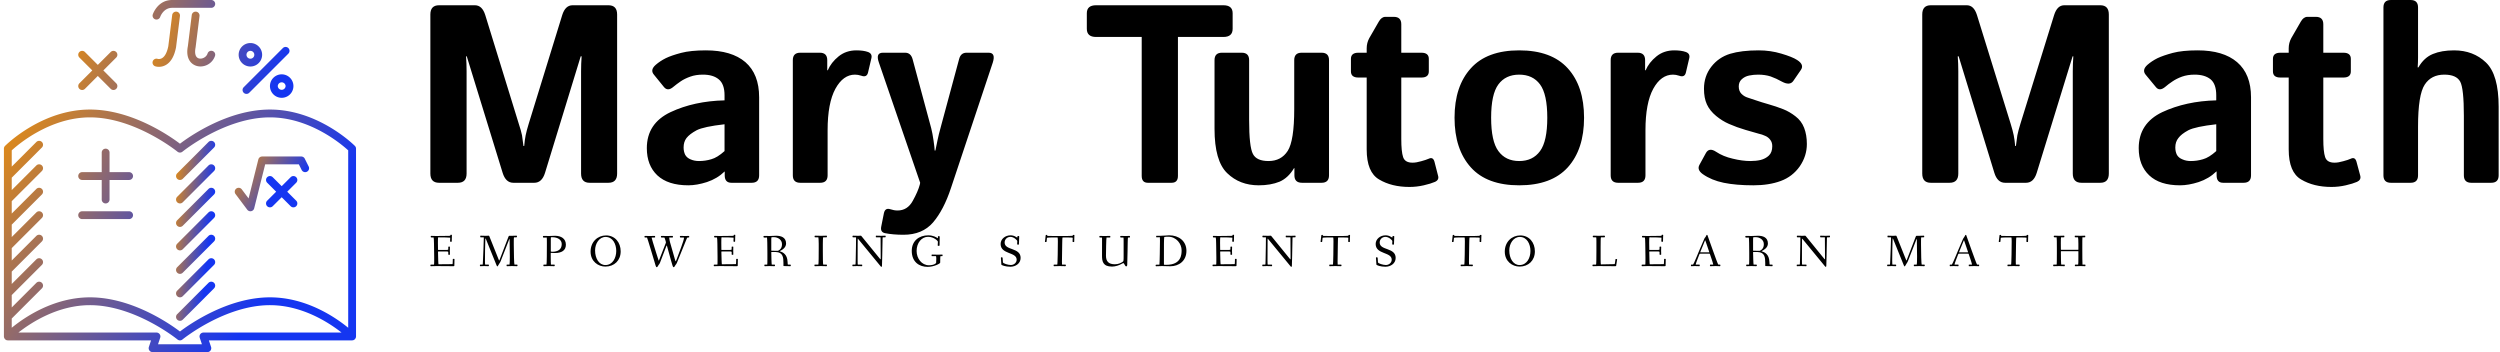 <svg data-v-d3f97b9e="" xmlns="http://www.w3.org/2000/svg" viewBox="0 0 639 90"><!----><!----><!----><g data-v-d3f97b9e="" id="155156d3-2d3c-4f89-b455-3363250c964c" fill="#000000" transform="matrix(4.63,0,0,4.63,104.954,-15)"><path d="M2.61 13.33L1.57 13.33L1.57 13.33Q1.09 13.33 1.09 12.82L1.09 12.82L1.09 4.04L1.09 4.04Q1.09 3.53 1.57 3.53L1.57 3.53L3.55 3.53L3.55 3.53Q3.95 3.53 4.12 4.07L4.12 4.07L5.97 10.07L5.97 10.07Q6.10 10.46 6.15 10.71L6.15 10.71L6.15 10.71Q6.19 10.96 6.23 11.30L6.23 11.30L6.27 11.30L6.27 11.30Q6.30 10.96 6.35 10.71L6.35 10.71L6.35 10.71Q6.40 10.46 6.52 10.07L6.52 10.07L8.37 4.07L8.37 4.07Q8.54 3.53 8.94 3.53L8.94 3.53L10.92 3.53L10.92 3.53Q11.40 3.53 11.40 4.04L11.40 4.04L11.40 12.82L11.40 12.82Q11.40 13.33 10.92 13.33L10.92 13.33L9.88 13.33L9.88 13.33Q9.41 13.33 9.41 12.82L9.41 12.82L9.41 7.17L9.41 7.17Q9.41 6.76 9.44 6.35L9.44 6.35L9.39 6.35L7.42 12.78L7.42 12.78Q7.25 13.33 6.83 13.33L6.83 13.33L5.67 13.33L5.67 13.33Q5.25 13.33 5.08 12.78L5.08 12.78L3.10 6.35L3.06 6.35L3.06 6.35Q3.09 6.76 3.09 7.17L3.09 7.17L3.09 12.82L3.09 12.82Q3.09 13.33 2.61 13.33L2.61 13.33ZM13.04 11.42L13.04 11.42L13.04 11.42Q13.04 10.05 14.35 9.43L14.35 9.43L14.35 9.43Q15.65 8.82 17.33 8.78L17.33 8.78L17.33 8.50L17.33 8.50Q17.33 7.88 17.01 7.62L17.01 7.62L17.01 7.62Q16.70 7.36 16.14 7.36L16.14 7.36L16.14 7.36Q15.74 7.36 15.44 7.47L15.44 7.47L15.44 7.47Q15.13 7.58 14.91 7.73L14.91 7.73L14.91 7.73Q14.69 7.88 14.51 8.03L14.51 8.03L14.51 8.03Q14.20 8.30 13.99 8.05L13.99 8.05L13.43 7.36L13.43 7.36Q13.21 7.10 13.53 6.82L13.53 6.82L13.53 6.82Q13.77 6.61 14.09 6.45L14.09 6.45L14.09 6.45Q14.40 6.30 14.93 6.16L14.93 6.16L14.93 6.16Q15.46 6.02 16.30 6.02L16.30 6.02L16.30 6.02Q17.72 6.02 18.48 6.67L18.48 6.67L18.48 6.67Q19.24 7.33 19.24 8.61L19.24 8.61L19.24 12.92L19.24 12.92Q19.24 13.33 18.83 13.33L18.83 13.33L17.71 13.33L17.71 13.33Q17.34 13.33 17.34 12.92L17.34 12.92L17.34 12.71L17.33 12.71L17.33 12.71Q16.93 13.10 16.36 13.29L16.36 13.29L16.36 13.29Q15.80 13.47 15.33 13.47L15.33 13.47L15.33 13.47Q14.21 13.47 13.62 12.92L13.62 12.92L13.62 12.92Q13.04 12.37 13.04 11.42ZM15.07 11.38L15.07 11.38L15.07 11.38Q15.07 11.61 15.16 11.79L15.16 11.79L15.16 11.79Q15.26 11.96 15.46 12.04L15.46 12.04L15.46 12.04Q15.67 12.13 15.92 12.13L15.92 12.13L15.92 12.13Q16.27 12.13 16.60 12.03L16.60 12.03L16.60 12.03Q16.93 11.94 17.33 11.58L17.33 11.58L17.33 10.10L17.33 10.10Q16.18 10.23 15.79 10.43L15.79 10.43L15.79 10.43Q15.40 10.64 15.23 10.86L15.23 10.86L15.23 10.86Q15.07 11.07 15.07 11.38ZM22.61 13.33L21.51 13.33L21.51 13.33Q21.10 13.33 21.10 12.92L21.10 12.92L21.10 6.56L21.10 6.56Q21.10 6.15 21.51 6.15L21.51 6.15L22.59 6.15L22.59 6.15Q23.00 6.15 23.00 6.56L23.00 6.56L23.00 7.12L23.03 7.12L23.03 7.12Q23.21 6.69 23.63 6.35L23.63 6.35L23.63 6.35Q24.04 6.02 24.61 6.02L24.61 6.02L24.61 6.02Q25.00 6.02 25.25 6.11L25.25 6.11L25.25 6.11Q25.49 6.20 25.44 6.44L25.44 6.44L25.25 7.25L25.25 7.25Q25.18 7.53 24.88 7.42L24.88 7.42L24.88 7.42Q24.70 7.36 24.53 7.36L24.53 7.36L24.53 7.36Q23.88 7.36 23.45 8.14L23.45 8.14L23.45 8.14Q23.02 8.93 23.02 10.43L23.02 10.43L23.02 12.92L23.02 12.92Q23.02 13.33 22.61 13.33L22.61 13.33ZM28.13 13.33L25.85 6.69L25.85 6.69Q25.66 6.15 26.07 6.15L26.07 6.15L27.30 6.15L27.30 6.15Q27.61 6.15 27.71 6.50L27.71 6.50L28.74 10.32L28.74 10.32Q28.81 10.59 28.87 11.01L28.87 11.01L28.87 11.01Q28.93 11.43 28.93 11.55L28.93 11.55L28.97 11.55L28.97 11.55Q29.05 11.18 29.09 10.97L29.09 10.97L29.09 10.97Q29.13 10.75 29.30 10.13L29.30 10.13L30.28 6.50L30.28 6.50Q30.37 6.15 30.69 6.15L30.69 6.15L31.91 6.15L31.91 6.15Q32.31 6.15 32.14 6.69L32.14 6.69L29.83 13.62L29.83 13.62Q29.43 14.83 28.84 15.52L28.84 15.52L28.84 15.52Q28.25 16.20 27.21 16.20L27.21 16.20L27.21 16.20Q26.63 16.20 26.18 16.11L26.18 16.11L26.18 16.11Q25.92 16.05 25.98 15.75L25.98 15.75L26.13 15.00L26.13 15.00Q26.20 14.70 26.48 14.79L26.48 14.79L26.48 14.79Q26.69 14.86 26.88 14.86L26.88 14.86L26.88 14.86Q27.43 14.86 27.72 14.33L27.72 14.33L27.72 14.33Q28.01 13.81 28.11 13.43L28.11 13.43L28.13 13.33ZM40.36 5.28L37.84 5.28L37.84 5.28Q37.33 5.28 37.33 4.83L37.33 4.83L37.33 3.97L37.33 3.97Q37.33 3.53 37.84 3.53L37.84 3.53L44.87 3.53L44.87 3.53Q45.38 3.53 45.38 3.97L45.38 3.97L45.38 4.83L45.38 4.83Q45.38 5.28 44.87 5.28L44.87 5.28L42.36 5.28L42.36 12.95L42.36 12.95Q42.36 13.33 42.01 13.33L42.01 13.33L40.70 13.33L40.70 13.33Q40.36 13.33 40.36 12.95L40.36 12.95L40.36 5.28ZM44.38 10.35L44.38 10.35L44.38 6.56L44.38 6.56Q44.38 6.15 44.79 6.15L44.79 6.15L45.88 6.15L45.88 6.15Q46.29 6.15 46.29 6.56L46.29 6.56L46.29 9.86L46.29 9.86Q46.29 11.35 46.50 11.74L46.50 11.74L46.50 11.74Q46.70 12.13 47.36 12.13L47.36 12.13L47.36 12.13Q48.06 12.13 48.42 11.57L48.42 11.57L48.42 11.57Q48.78 11.01 48.78 9.26L48.78 9.26L48.78 6.56L48.78 6.56Q48.78 6.15 49.19 6.15L49.19 6.15L50.29 6.15L50.29 6.15Q50.70 6.15 50.70 6.56L50.70 6.56L50.70 12.92L50.70 12.92Q50.70 13.33 50.29 13.33L50.29 13.33L49.21 13.33L49.21 13.33Q48.79 13.33 48.79 12.92L48.79 12.92L48.79 12.52L48.77 12.52L48.77 12.52Q48.45 13.06 47.97 13.27L47.97 13.27L47.97 13.27Q47.48 13.47 46.82 13.47L46.82 13.47L46.82 13.47Q45.77 13.47 45.08 12.80L45.08 12.80L45.08 12.80Q44.38 12.13 44.38 10.35ZM52.78 7.52L52.32 7.52L52.32 7.52Q51.91 7.52 51.91 7.18L51.91 7.18L51.91 6.49L51.91 6.49Q51.91 6.15 52.32 6.15L52.32 6.15L52.78 6.15L52.78 5.91L52.78 5.91Q52.78 5.61 52.92 5.35L52.92 5.35L53.45 4.43L53.45 4.43Q53.60 4.17 53.81 4.17L53.81 4.17L54.28 4.17L54.28 4.17Q54.69 4.17 54.69 4.58L54.69 4.58L54.69 6.15L55.80 6.15L55.80 6.15Q56.21 6.15 56.21 6.49L56.21 6.49L56.21 7.18L56.21 7.18Q56.21 7.52 55.80 7.52L55.80 7.52L54.69 7.52L54.69 10.91L54.69 10.91Q54.69 11.61 54.79 11.91L54.79 11.91L54.79 11.91Q54.89 12.22 55.31 12.22L55.31 12.22L55.31 12.22Q55.52 12.22 55.79 12.14L55.79 12.14L55.79 12.14Q56.05 12.07 56.21 12.00L56.21 12.00L56.21 12.00Q56.44 11.89 56.52 12.16L56.52 12.16L56.72 12.94L56.72 12.94Q56.79 13.17 56.55 13.28L56.55 13.28L56.55 13.28Q56.32 13.38 55.93 13.47L55.93 13.47L55.93 13.47Q55.54 13.56 55.14 13.56L55.14 13.56L55.14 13.56Q54.16 13.56 53.47 13.15L53.47 13.15L53.47 13.15Q52.78 12.75 52.78 11.49L52.78 11.49L52.78 7.52ZM57.63 9.74L57.63 9.74L57.63 9.74Q57.63 8.00 58.53 7.01L58.53 7.01L58.53 7.01Q59.42 6.02 61.20 6.02L61.20 6.02L61.20 6.02Q62.98 6.02 63.88 7.01L63.88 7.01L63.88 7.01Q64.78 8.00 64.78 9.74L64.78 9.74L64.78 9.74Q64.78 11.48 63.88 12.48L63.88 12.48L63.88 12.48Q62.98 13.47 61.20 13.47L61.20 13.47L61.20 13.47Q59.42 13.47 58.53 12.48L58.53 12.48L58.53 12.48Q57.63 11.48 57.63 9.74ZM59.65 9.74L59.65 9.74L59.65 9.74Q59.65 11.04 60.05 11.58L60.05 11.58L60.05 11.58Q60.45 12.13 61.20 12.13L61.20 12.13L61.20 12.13Q61.95 12.13 62.35 11.58L62.35 11.58L62.35 11.58Q62.75 11.04 62.75 9.74L62.75 9.74L62.75 9.74Q62.75 8.44 62.35 7.90L62.35 7.90L62.35 7.90Q61.95 7.36 61.20 7.36L61.20 7.36L61.20 7.36Q60.45 7.36 60.05 7.90L60.05 7.90L60.05 7.90Q59.65 8.44 59.65 9.74ZM67.76 13.33L66.66 13.33L66.66 13.33Q66.25 13.33 66.25 12.92L66.25 12.92L66.25 6.56L66.25 6.56Q66.25 6.15 66.66 6.15L66.66 6.15L67.74 6.15L67.74 6.15Q68.15 6.15 68.15 6.56L68.15 6.56L68.15 7.12L68.18 7.12L68.18 7.12Q68.36 6.69 68.78 6.35L68.78 6.35L68.78 6.35Q69.19 6.02 69.76 6.02L69.76 6.02L69.76 6.02Q70.15 6.02 70.40 6.11L70.40 6.11L70.40 6.11Q70.64 6.20 70.59 6.44L70.59 6.44L70.40 7.25L70.40 7.25Q70.33 7.53 70.03 7.42L70.03 7.42L70.03 7.42Q69.85 7.36 69.69 7.36L69.69 7.36L69.69 7.36Q69.03 7.36 68.60 8.14L68.60 8.14L68.60 8.14Q68.17 8.93 68.17 10.43L68.17 10.43L68.17 12.92L68.17 12.92Q68.17 13.33 67.76 13.33L67.76 13.33ZM71.33 12.85L71.33 12.85L71.33 12.85Q71.00 12.61 71.15 12.34L71.15 12.34L71.50 11.70L71.50 11.70Q71.68 11.36 72.07 11.62L72.07 11.62L72.07 11.62Q72.46 11.88 72.99 12.00L72.99 12.00L72.99 12.00Q73.52 12.13 73.96 12.13L73.96 12.13L73.96 12.13Q74.27 12.13 74.53 12.07L74.53 12.07L74.53 12.07Q74.80 12.00 74.98 11.83L74.98 11.83L74.98 11.83Q75.17 11.65 75.17 11.31L75.17 11.31L75.17 11.31Q75.17 11.10 75.06 10.96L75.06 10.96L75.06 10.96Q74.95 10.81 74.78 10.74L74.78 10.74L74.78 10.74Q74.61 10.66 74.42 10.62L74.42 10.62L74.42 10.62Q74.16 10.55 73.69 10.41L73.69 10.41L73.69 10.41Q73.21 10.27 72.78 10.08L72.78 10.08L72.78 10.08Q72.41 9.92 72.07 9.64L72.07 9.64L72.07 9.64Q71.72 9.35 71.56 9.00L71.56 9.00L71.56 9.00Q71.40 8.65 71.40 8.14L71.40 8.14L71.40 8.14Q71.40 7.45 71.80 6.93L71.80 6.93L71.80 6.93Q72.20 6.41 72.84 6.21L72.84 6.21L72.84 6.21Q73.47 6.02 74.42 6.02L74.42 6.02L74.42 6.02Q75.07 6.02 75.67 6.20L75.67 6.20L75.67 6.20Q76.28 6.38 76.54 6.55L76.54 6.55L76.54 6.55Q76.95 6.81 76.75 7.10L76.75 7.10L76.33 7.71L76.33 7.71Q76.14 7.98 75.71 7.75L75.71 7.75L75.71 7.75Q75.39 7.57 75.08 7.46L75.08 7.46L75.08 7.46Q74.77 7.36 74.39 7.36L74.39 7.36L74.39 7.36Q74.13 7.36 73.89 7.41L73.89 7.41L73.89 7.41Q73.65 7.46 73.48 7.62L73.48 7.62L73.48 7.62Q73.32 7.77 73.32 8.01L73.32 8.01L73.32 8.01Q73.32 8.27 73.47 8.42L73.47 8.42L73.47 8.42Q73.62 8.57 73.82 8.63L73.82 8.63L73.82 8.63Q74.03 8.70 74.21 8.76L74.21 8.76L74.21 8.76Q74.59 8.89 74.98 9.00L74.98 9.00L74.98 9.00Q75.37 9.11 75.78 9.27L75.78 9.27L75.78 9.27Q76.13 9.41 76.45 9.66L76.45 9.66L76.45 9.66Q76.78 9.91 76.93 10.30L76.93 10.30L76.93 10.30Q77.08 10.69 77.08 11.19L77.08 11.19L77.08 11.19Q77.08 11.85 76.69 12.42L76.69 12.42L76.69 12.42Q76.29 12.99 75.64 13.23L75.64 13.23L75.64 13.23Q74.99 13.47 74.13 13.47L74.13 13.47L74.13 13.47Q73.17 13.47 72.49 13.33L72.49 13.33L72.49 13.33Q71.81 13.19 71.33 12.85ZM84.96 13.33L83.92 13.33L83.92 13.33Q83.45 13.33 83.45 12.82L83.45 12.82L83.45 4.04L83.45 4.04Q83.45 3.53 83.92 3.53L83.92 3.53L85.91 3.53L85.91 3.53Q86.30 3.53 86.47 4.07L86.47 4.07L88.33 10.07L88.33 10.07Q88.45 10.46 88.50 10.71L88.50 10.71L88.50 10.71Q88.55 10.96 88.58 11.30L88.58 11.30L88.62 11.30L88.62 11.30Q88.66 10.96 88.70 10.71L88.70 10.71L88.70 10.71Q88.75 10.46 88.87 10.07L88.87 10.07L90.73 4.07L90.73 4.07Q90.90 3.53 91.29 3.53L91.29 3.53L93.28 3.53L93.28 3.53Q93.75 3.53 93.75 4.04L93.75 4.04L93.75 12.82L93.75 12.82Q93.75 13.33 93.28 13.33L93.28 13.33L92.24 13.33L92.24 13.33Q91.76 13.33 91.76 12.82L91.76 12.82L91.76 7.17L91.76 7.17Q91.76 6.76 91.79 6.35L91.79 6.35L91.75 6.35L89.77 12.78L89.77 12.78Q89.60 13.33 89.18 13.33L89.18 13.33L88.02 13.33L88.02 13.33Q87.60 13.33 87.43 12.78L87.43 12.78L85.46 6.35L85.41 6.35L85.41 6.35Q85.44 6.76 85.44 7.17L85.44 7.17L85.44 12.82L85.44 12.82Q85.44 13.33 84.96 13.33L84.96 13.33ZM95.40 11.42L95.40 11.42L95.40 11.42Q95.40 10.05 96.70 9.43L96.70 9.43L96.70 9.43Q98.01 8.82 99.68 8.78L99.68 8.78L99.68 8.50L99.68 8.50Q99.68 7.88 99.37 7.62L99.37 7.62L99.37 7.62Q99.05 7.36 98.49 7.36L98.49 7.36L98.49 7.36Q98.10 7.36 97.79 7.47L97.79 7.47L97.79 7.47Q97.49 7.58 97.27 7.73L97.27 7.73L97.27 7.73Q97.04 7.88 96.87 8.03L96.87 8.03L96.87 8.03Q96.55 8.30 96.35 8.05L96.35 8.05L95.78 7.36L95.78 7.36Q95.57 7.10 95.88 6.82L95.88 6.82L95.88 6.82Q96.12 6.61 96.44 6.45L96.44 6.45L96.44 6.45Q96.76 6.30 97.28 6.16L97.28 6.16L97.28 6.16Q97.81 6.02 98.65 6.02L98.65 6.02L98.65 6.02Q100.07 6.02 100.83 6.67L100.83 6.67L100.83 6.67Q101.60 7.33 101.60 8.61L101.60 8.61L101.60 12.92L101.60 12.92Q101.60 13.33 101.19 13.33L101.19 13.33L100.06 13.33L100.06 13.33Q99.70 13.33 99.70 12.92L99.70 12.92L99.70 12.71L99.68 12.71L99.68 12.71Q99.28 13.10 98.71 13.29L98.71 13.29L98.71 13.29Q98.15 13.47 97.68 13.47L97.68 13.47L97.68 13.47Q96.56 13.47 95.98 12.92L95.98 12.92L95.98 12.92Q95.40 12.37 95.40 11.42ZM97.42 11.38L97.42 11.38L97.42 11.38Q97.42 11.61 97.51 11.79L97.51 11.79L97.51 11.79Q97.61 11.96 97.82 12.04L97.82 12.04L97.82 12.04Q98.02 12.13 98.27 12.13L98.27 12.13L98.27 12.13Q98.62 12.13 98.95 12.03L98.95 12.03L98.95 12.03Q99.28 11.94 99.68 11.58L99.68 11.58L99.68 10.10L99.68 10.10Q98.53 10.23 98.14 10.43L98.14 10.43L98.14 10.43Q97.75 10.64 97.59 10.86L97.59 10.86L97.59 10.86Q97.42 11.07 97.42 11.38ZM103.68 7.52L103.22 7.52L103.22 7.52Q102.81 7.52 102.81 7.18L102.81 7.18L102.81 6.49L102.81 6.49Q102.81 6.15 103.22 6.15L103.22 6.15L103.68 6.15L103.68 5.91L103.68 5.91Q103.68 5.61 103.82 5.35L103.82 5.35L104.35 4.43L104.35 4.43Q104.50 4.17 104.71 4.17L104.71 4.17L105.18 4.17L105.18 4.17Q105.59 4.17 105.59 4.58L105.59 4.58L105.59 6.15L106.70 6.15L106.70 6.15Q107.11 6.15 107.11 6.49L107.11 6.49L107.11 7.18L107.11 7.18Q107.11 7.52 106.70 7.52L106.70 7.52L105.59 7.52L105.59 10.91L105.59 10.91Q105.59 11.61 105.69 11.91L105.69 11.91L105.69 11.91Q105.79 12.22 106.21 12.22L106.21 12.22L106.21 12.22Q106.42 12.22 106.69 12.14L106.69 12.14L106.69 12.14Q106.96 12.07 107.11 12.00L107.11 12.00L107.11 12.00Q107.34 11.89 107.42 12.16L107.42 12.16L107.63 12.94L107.63 12.94Q107.69 13.17 107.45 13.28L107.45 13.28L107.45 13.28Q107.22 13.38 106.83 13.47L106.83 13.47L106.83 13.47Q106.44 13.56 106.04 13.56L106.04 13.56L106.04 13.56Q105.06 13.56 104.37 13.15L104.37 13.15L104.37 13.15Q103.68 12.75 103.68 11.49L103.68 11.49L103.68 7.52ZM110.41 13.33L109.32 13.33L109.32 13.33Q108.91 13.33 108.91 12.92L108.91 12.92L108.91 3.65L108.91 3.65Q108.91 3.24 109.32 3.24L109.32 3.24L110.41 3.24L110.41 3.24Q110.82 3.24 110.82 3.65L110.82 3.65L110.82 6.41L110.82 6.41Q110.82 6.69 110.80 6.96L110.80 6.96L110.84 6.96L110.84 6.96Q111.15 6.42 111.64 6.22L111.64 6.22L111.64 6.22Q112.12 6.02 112.81 6.02L112.81 6.02L112.81 6.02Q113.87 6.02 114.57 6.69L114.57 6.69L114.57 6.69Q115.27 7.36 115.27 9.13L115.27 9.13L115.27 12.92L115.27 12.92Q115.27 13.33 114.86 13.33L114.86 13.33L113.76 13.33L113.76 13.33Q113.35 13.33 113.35 12.92L113.35 12.92L113.35 9.63L113.35 9.63Q113.35 8.13 113.15 7.75L113.15 7.75L113.15 7.75Q112.94 7.36 112.27 7.36L112.27 7.36L112.27 7.36Q111.55 7.36 111.19 7.91L111.19 7.91L111.19 7.91Q110.82 8.47 110.82 10.23L110.82 10.23L110.82 12.92L110.82 12.92Q110.82 13.33 110.41 13.33L110.41 13.33Z"></path></g><linearGradient data-v-d3f97b9e="" gradientTransform="rotate(25)" id="6a9c9e14-584a-4a77-ab3d-0043c4c8aa47" x1="0%" y1="0%" x2="100%" y2="0%"><stop data-v-d3f97b9e="" offset="0%" style="stop-color: rgb(233, 142, 13); stop-opacity: 1;"></stop><stop data-v-d3f97b9e="" offset="100%" style="stop-color: rgb(21, 54, 241); stop-opacity: 1;"></stop></linearGradient><g data-v-d3f97b9e="" id="adc967b4-4482-4ebe-9eb1-893ffdd5c678" transform="matrix(1,0,0,1,-4,-5)" stroke="none" fill="url(#6a9c9e14-584a-4a77-ab3d-0043c4c8aa47)"><path d="M50 51a.997.997 0 0 0 .707-.293l8-8a.999.999 0 1 0-1.414-1.414l-8 8A.999.999 0 0 0 50 51zM50 57a.997.997 0 0 0 .707-.293l8-8a.999.999 0 1 0-1.414-1.414l-8 8A.999.999 0 0 0 50 57zM50 63a.997.997 0 0 0 .707-.293l8-8a.999.999 0 1 0-1.414-1.414l-8 8A.999.999 0 0 0 50 63zM50 69a.997.997 0 0 0 .707-.293l8-8a.999.999 0 1 0-1.414-1.414l-8 8A.999.999 0 0 0 50 69zM50 75a.997.997 0 0 0 .707-.293l8-8a.999.999 0 1 0-1.414-1.414l-8 8A.999.999 0 0 0 50 75zM50 81a.997.997 0 0 0 .707-.293l8-8a.999.999 0 1 0-1.414-1.414l-8 8A.999.999 0 0 0 50 81zM50 87a.997.997 0 0 0 .707-.293l8-8a.999.999 0 1 0-1.414-1.414l-8 8A.999.999 0 0 0 50 87z"></path><path d="M94.93 91.35A.988.988 0 0 0 95 91V43a.997.997 0 0 0-.293-.707C94.328 41.914 85.273 33 73 33c-10.708 0-20.448 6.799-23 8.731C47.448 39.799 37.708 33 27 33c-12.273 0-21.328 8.914-21.707 9.293A.997.997 0 0 0 5 43v48c0 .123.029.238.07.35.013.033.029.063.045.095a.966.966 0 0 0 .14.207c.023.026.045.054.07.078a.997.997 0 0 0 .258.173c.012.006.021.016.032.02l.002.002c.111.045.228.063.344.068.014-.001.025.007.039.007h36.612l-.561 1.684A1 1 0 0 0 43 95h14a1 1 0 0 0 .949-1.316L57.388 92H94c.014 0 .024-.007.037-.008a.968.968 0 0 0 .346-.068l.002-.002c.012-.004.021-.014.032-.02.097-.045.182-.104.258-.173.026-.024.047-.052.07-.078a.966.966 0 0 0 .14-.207c.015-.032.032-.061.045-.094zM27 35c11.491 0 22.26 8.687 22.367 8.774a1 1 0 0 0 1.266 0C50.74 43.686 61.49 35 73 35c10.258 0 18.382 6.946 20 8.431v45.346C89.78 86.138 82.318 81 73 81c-10.708 0-20.448 6.799-23 8.731C47.448 87.799 37.708 81 27 81c-9.318 0-16.78 5.138-20 7.777v-2.363l7.707-7.707a.999.999 0 1 0-1.414-1.414L7 83.586v-3.172l7.707-7.707a.999.999 0 1 0-1.414-1.414L7 77.586v-3.172l7.707-7.707a.999.999 0 1 0-1.414-1.414L7 71.586v-3.172l7.707-7.707a.999.999 0 1 0-1.414-1.414L7 65.586v-3.172l7.707-7.707a.999.999 0 1 0-1.414-1.414L7 59.586v-3.172l7.707-7.707a.999.999 0 1 0-1.414-1.414L7 53.586v-3.172l7.707-7.707a.999.999 0 1 0-1.414-1.414L7 47.586v-4.155C8.618 41.946 16.742 35 27 35zm29 55a1 1 0 0 0-.949 1.316L55.612 93H44.388l.561-1.684A1 1 0 0 0 44 90H8.703c3.223-2.533 10.062-7 18.297-7 11.491 0 22.26 8.687 22.367 8.774a.994.994 0 0 0 1.266-.001C50.74 91.686 61.49 83 73 83c8.235 0 15.074 4.467 18.297 7H56z"></path><path d="M25 51h5v5a1 1 0 1 0 2 0v-5h5a1 1 0 1 0 0-2h-5v-5a1 1 0 1 0-2 0v5h-5a1 1 0 1 0 0 2zM24.293 27.707a.997.997 0 0 0 1.414 0L29 24.414l3.293 3.293a.997.997 0 0 0 1.414 0 .999.999 0 0 0 0-1.414L30.414 23l3.293-3.293a.999.999 0 1 0-1.414-1.414L29 21.586l-3.293-3.293a.999.999 0 1 0-1.414 1.414L27.586 23l-3.293 3.293a.999.999 0 0 0 0 1.414zM66.293 28.707a.997.997 0 0 0 1.414 0l10-10a.999.999 0 1 0-1.414-1.414l-10 10a.999.999 0 0 0 0 1.414zM25 61h12a1 1 0 1 0 0-2H25a1 1 0 1 0 0 2zM68 22c1.654 0 3-1.346 3-3s-1.346-3-3-3-3 1.346-3 3 1.346 3 3 3zm0-4a1.001 1.001 0 1 1-1 1c0-.551.448-1 1-1zM73 27c0 1.654 1.346 3 3 3s3-1.346 3-3-1.346-3-3-3-3 1.346-3 3zm4 0a1.001 1.001 0 0 1-2 0 1.001 1.001 0 0 1 2 0zM43.68 9.944a1.005 1.005 0 0 0 1.267-.622C44.979 9.227 45.776 7 48 7h10a1 1 0 1 0 0-2H48c-3.679 0-4.898 3.533-4.948 3.684a.995.995 0 0 0 .628 1.26z"></path><path d="M48.008 8.876l-.988 7.928c-.311 1.551-.856 2.604-1.58 3.044-.581.353-1.119.204-1.123.203a1 1 0 1 0-.633 1.897c.07.023.428.133.938.133.493 0 1.131-.103 1.79-.485 1.268-.736 2.132-2.216 2.58-4.473l1-8a1 1 0 1 0-1.984-.247zM54.992 9.124a1 1 0 1 0-1.984-.248l-.988 7.928c-.623 3.116.786 4.659 2.313 5.064.306.082.615.12.923.12a3.945 3.945 0 0 0 3.693-2.672 1 1 0 1 0-1.897-.632c-.333.996-1.438 1.457-2.206 1.251-.853-.227-1.168-1.225-.854-2.812l1-7.999zM79.707 50.293a.999.999 0 0 0-1.414 0L76 52.586l-2.293-2.293a.999.999 0 1 0-1.414 1.414L74.586 54l-2.293 2.293a.999.999 0 1 0 1.414 1.414L76 55.414l2.293 2.293a.997.997 0 0 0 1.414 0 .999.999 0 0 0 0-1.414L77.414 54l2.293-2.293a.999.999 0 0 0 0-1.414z"></path><path d="M67.2 58.6a.995.995 0 0 0 .998.38.995.995 0 0 0 .771-.738L71.781 47h8.601l.724 1.447a1 1 0 0 0 1.789-.895l-1-2A1.002 1.002 0 0 0 81 45H71c-.459 0-.858.313-.97.757l-2.491 9.961L65.8 53.4a.998.998 0 1 0-1.599 1.199L67.2 58.6z"></path></g><!----><g data-v-d3f97b9e="" id="c1650627-7e29-4ddb-8330-f23b9afa6117" fill="#000000" transform="matrix(0.822,0,0,0.822,109.573,57.617)"><path d="M0.52 12.39C0.52 12.63 0.55 12.68 0.74 12.68C1.06 12.68 2.03 12.64 2.45 12.64C2.87 12.64 7.38 12.68 7.70 12.68C7.83 12.68 7.98 12.66 7.98 12.49C7.98 12.07 8.02 11.23 8.02 10.53C8.02 10.39 7.87 10.39 7.74 10.39C7.63 10.39 7.50 10.39 7.50 10.51C7.49 11.06 7.49 11.41 7.46 11.76C7.43 12.01 7.43 12.04 7.34 12.04C7.18 12.04 4.55 12.08 3.05 12.08C2.98 12.08 2.94 10.11 2.90 8.26C2.90 8.06 2.94 8.09 3.08 8.09L5.36 8.09C6.06 8.09 6.09 8.20 6.09 8.30L6.09 9.00C6.09 9.14 6.27 9.14 6.38 9.14C6.48 9.14 6.61 9.13 6.61 9.02C6.61 8.83 6.58 8.33 6.58 7.83C6.58 7.32 6.61 6.83 6.61 6.71C6.61 6.59 6.47 6.58 6.37 6.58C6.26 6.58 6.09 6.59 6.09 6.72L6.09 7.45C6.09 7.62 5.64 7.63 5.36 7.63L3.02 7.63C2.91 7.63 2.90 7.63 2.90 7.45C2.88 6.75 2.87 6.06 2.87 5.46C2.87 5.12 2.87 3.71 2.95 3.71C4.19 3.71 6.69 3.75 6.69 3.81C6.69 3.99 6.65 4.83 6.65 4.89C6.65 5.04 6.72 5.10 6.90 5.10C7.10 5.10 7.17 5.08 7.17 4.94C7.17 3.85 7.22 3.36 7.22 3.09C7.22 2.91 7.14 2.90 6.94 2.90C6.75 2.90 6.75 2.95 6.72 3.11C6.71 3.25 6.78 3.25 5.87 3.25C5.25 3.25 3.11 3.29 2.34 3.29C1.85 3.29 0.91 3.25 0.81 3.25C0.69 3.25 0.63 3.30 0.63 3.49C0.63 3.72 0.70 3.74 0.87 3.74L1.53 3.74C1.58 3.74 1.65 4.79 1.65 5.71C1.65 5.80 1.71 8.27 1.71 9.83L1.71 11.17C1.71 11.84 1.68 12.18 1.65 12.18L0.80 12.18C0.57 12.18 0.52 12.21 0.52 12.39ZM15.92 12.39C15.92 12.63 15.95 12.68 16.14 12.68C16.38 12.68 16.88 12.64 17.30 12.64C17.72 12.64 18.21 12.68 18.54 12.68C18.70 12.68 18.73 12.61 18.73 12.40C18.73 12.24 18.70 12.18 18.54 12.18L17.57 12.18C17.51 12.18 17.50 11.54 17.50 10.79C17.50 8.96 17.54 6.13 17.61 4.28C17.64 3.88 17.67 3.91 17.81 4.27L21.07 12.32C21.17 12.54 21.24 12.74 21.35 12.74C21.45 12.74 21.52 12.63 21.60 12.45C21.94 11.79 22.12 11.75 22.39 11.09L24.98 4.47C25.10 4.16 25.14 4.02 25.16 4.47C25.19 5.66 25.23 8.47 25.23 9.74C25.23 10.99 25.19 12.18 25.13 12.18L24.50 12.18C24.28 12.18 24.21 12.19 24.21 12.39C24.21 12.63 24.23 12.68 24.43 12.68C24.63 12.68 25.33 12.64 25.93 12.64C26.35 12.64 27.10 12.68 27.43 12.68C27.59 12.68 27.62 12.61 27.62 12.40C27.62 12.22 27.57 12.18 27.40 12.18L26.67 12.18C26.56 12.18 26.46 8.44 26.46 6.03L26.46 4.77C26.46 4.17 26.49 3.77 26.53 3.70L27.19 3.70C27.41 3.70 27.45 3.68 27.45 3.49C27.45 3.25 27.44 3.19 27.24 3.19C26.92 3.19 26.24 3.23 25.82 3.23L25.14 3.23C24.92 3.23 24.89 3.29 24.78 3.58L22.04 10.72C21.95 10.95 21.92 11.02 21.81 10.74L18.87 3.40C18.80 3.22 18.75 3.19 18.61 3.19C18.52 3.19 18.03 3.23 17.72 3.23C17.22 3.23 16.37 3.19 16.17 3.19C16.03 3.19 16.03 3.26 16.03 3.47C16.03 3.64 16.03 3.70 16.17 3.70L16.87 3.70C17.14 3.70 17.14 3.72 17.14 3.84C17.14 4.82 16.93 9.94 16.88 10.79C16.84 11.55 16.84 12.18 16.79 12.18L16.21 12.18C15.99 12.18 15.92 12.19 15.92 12.39ZM35.52 3.51C35.52 3.75 35.56 3.79 35.77 3.79L36.69 3.77C36.75 3.77 36.75 4.47 36.75 5.24L36.75 5.96C36.75 7.70 36.74 12.18 36.62 12.18L35.95 12.18C35.73 12.18 35.66 12.19 35.66 12.39C35.66 12.63 35.67 12.68 35.87 12.68C35.99 12.68 36.97 12.64 37.39 12.64C37.81 12.64 38.68 12.68 39.00 12.68C39.17 12.68 39.20 12.61 39.20 12.40C39.20 12.24 39.17 12.18 39.00 12.18L38.01 12.18C37.97 12.18 37.95 10.60 37.95 9.58L37.95 8.65C37.95 8.57 37.95 8.54 38.05 8.54C38.44 8.54 38.77 8.58 39.27 8.58C41.26 8.58 42.66 7.83 42.66 6.01C42.66 4.09 41.17 3.22 39.26 3.22C38.93 3.22 37.84 3.29 37.42 3.29C37.18 3.29 35.99 3.26 35.77 3.26C35.59 3.26 35.52 3.28 35.52 3.51ZM37.97 8.05L37.97 4.40C37.97 4.05 37.98 3.70 38.02 3.68C38.15 3.67 38.32 3.67 38.46 3.67C40.11 3.67 41.37 4.47 41.37 5.80C41.37 7.57 40.04 8.19 38.46 8.19C38.21 8.19 37.97 8.16 37.97 8.05ZM50.34 8.15C50.34 11.17 52.68 12.80 54.94 12.80C57.72 12.80 59.70 10.89 59.70 8.06C59.70 5.33 57.95 3.11 55.15 3.11C52.54 3.11 50.34 5.10 50.34 8.15ZM51.74 7.77C51.74 5.64 53.03 3.58 55.01 3.58C57.25 3.58 58.32 5.81 58.32 7.94C58.32 10.08 57.22 12.32 54.95 12.32C52.96 12.32 51.74 10.28 51.74 7.77ZM67.10 3.51C67.10 3.75 67.21 3.77 67.38 3.77L67.89 3.77C67.97 3.77 70.11 10.99 70.14 11.07C70.49 12.14 70.60 12.99 70.91 12.99C71.13 12.99 71.23 12.67 71.51 12.26C71.67 12.05 71.76 12.01 71.90 11.66L73.89 6.45C73.96 6.29 73.99 6.20 74.02 6.20C74.05 6.20 74.07 6.29 74.12 6.45C74.72 8.51 75.39 11.03 75.40 11.07C75.75 12.14 75.87 12.99 76.17 12.99C76.40 12.99 76.50 12.67 76.78 12.26C76.93 12.05 77.03 12.01 77.17 11.66L80.26 4.06C80.36 3.81 80.36 3.77 80.72 3.77C80.96 3.77 81.02 3.71 81.02 3.53C81.02 3.32 80.98 3.26 80.78 3.26C80.64 3.26 80.33 3.30 79.83 3.30C79.09 3.30 78.58 3.26 78.39 3.26C78.20 3.26 78.11 3.28 78.11 3.51C78.11 3.75 78.22 3.77 78.39 3.77L79.30 3.77C79.37 3.77 79.38 3.81 79.38 3.95C79.38 4.63 77.78 8.72 77.07 10.63C76.93 10.99 76.86 11.17 76.82 11.17C76.76 11.17 76.71 10.99 76.58 10.60C76.50 10.30 75.57 7.18 75.04 5.22C75.00 5.05 74.79 4.17 74.79 3.85C74.79 3.81 74.79 3.79 74.80 3.77L75.68 3.77C75.87 3.77 75.96 3.75 75.96 3.56C75.96 3.32 75.92 3.26 75.73 3.26C75.40 3.26 74.47 3.30 74.05 3.30C73.63 3.30 72.72 3.26 72.49 3.26C72.31 3.26 72.21 3.28 72.21 3.51C72.21 3.75 72.32 3.77 72.49 3.77L73.29 3.77C73.33 3.77 73.51 4.27 73.67 4.83C73.72 5.05 73.77 5.15 73.77 5.25C73.77 5.31 73.77 5.38 73.72 5.49L71.72 10.60C71.62 10.82 71.60 10.95 71.55 10.95C71.51 10.95 71.48 10.84 71.40 10.60C71.32 10.32 70.31 7.27 69.71 5.22C69.66 5.08 69.34 3.96 69.33 3.85C69.34 3.77 69.38 3.77 69.43 3.77L70.13 3.77C70.35 3.77 70.42 3.75 70.42 3.56C70.42 3.32 70.38 3.26 70.18 3.26C69.86 3.26 69.15 3.30 68.73 3.30C68.31 3.30 67.61 3.26 67.38 3.26C67.20 3.26 67.10 3.28 67.10 3.51ZM88.63 12.39C88.63 12.63 88.66 12.68 88.86 12.68C89.18 12.68 90.15 12.64 90.57 12.64C90.99 12.64 95.49 12.68 95.82 12.68C95.94 12.68 96.10 12.66 96.10 12.49C96.10 12.07 96.14 11.23 96.14 10.53C96.14 10.39 95.98 10.39 95.86 10.39C95.75 10.39 95.62 10.39 95.62 10.51C95.61 11.06 95.61 11.41 95.58 11.76C95.55 12.01 95.55 12.04 95.45 12.04C95.30 12.04 92.67 12.08 91.17 12.08C91.10 12.08 91.06 10.11 91.01 8.26C91.01 8.06 91.06 8.09 91.20 8.09L93.48 8.09C94.18 8.09 94.21 8.20 94.21 8.30L94.21 9.00C94.21 9.14 94.39 9.14 94.50 9.14C94.60 9.14 94.72 9.13 94.72 9.02C94.72 8.83 94.70 8.33 94.70 7.83C94.70 7.32 94.72 6.83 94.72 6.71C94.72 6.59 94.58 6.58 94.49 6.58C94.37 6.58 94.21 6.59 94.21 6.72L94.21 7.45C94.21 7.62 93.76 7.63 93.48 7.63L91.14 7.63C91.03 7.63 91.01 7.63 91.01 7.45C91.00 6.75 90.99 6.06 90.99 5.46C90.99 5.12 90.99 3.71 91.07 3.71C92.30 3.71 94.81 3.75 94.81 3.81C94.81 3.99 94.77 4.83 94.77 4.89C94.77 5.04 94.84 5.10 95.02 5.10C95.21 5.10 95.28 5.08 95.28 4.94C95.28 3.85 95.34 3.36 95.34 3.09C95.34 2.91 95.26 2.90 95.06 2.90C94.86 2.90 94.86 2.95 94.84 3.11C94.82 3.25 94.89 3.25 93.98 3.25C93.37 3.25 91.22 3.29 90.45 3.29C89.96 3.29 89.03 3.25 88.93 3.25C88.80 3.25 88.75 3.30 88.75 3.49C88.75 3.72 88.82 3.74 88.98 3.74L89.64 3.74C89.70 3.74 89.77 4.79 89.77 5.71C89.77 5.80 89.82 8.27 89.82 9.83L89.82 11.17C89.82 11.84 89.80 12.18 89.77 12.18L88.91 12.18C88.69 12.18 88.63 12.21 88.63 12.39ZM104.10 3.51C104.10 3.72 104.17 3.79 104.37 3.79L105.18 3.77C105.28 3.77 105.32 6.61 105.32 8.55L105.32 10.42C105.32 11.30 105.31 12.18 105.27 12.18L104.66 12.18C104.44 12.18 104.37 12.19 104.37 12.39C104.37 12.63 104.41 12.68 104.61 12.68C104.73 12.68 105.56 12.64 105.98 12.64C106.40 12.64 107.17 12.68 107.49 12.68C107.66 12.68 107.69 12.61 107.69 12.40C107.69 12.24 107.66 12.18 107.49 12.18L106.68 12.18C106.61 12.18 106.53 9.18 106.53 8.37C106.53 8.30 106.53 8.26 106.64 8.26C107.03 8.26 107.63 8.27 107.93 8.27C110.17 8.32 110.31 10.00 110.31 11.68L110.31 12.49C110.31 12.61 110.36 12.64 110.46 12.64C110.46 12.64 111.90 12.68 112.38 12.68C112.55 12.68 112.60 12.64 112.60 12.53C112.60 12.24 112.55 12.18 112.39 12.18L111.75 12.18C111.65 12.18 111.62 12.14 111.59 11.31C111.51 8.99 110.14 8.34 109.23 8.05C109.09 8.01 109.12 8.01 109.23 7.95C109.82 7.69 111.13 6.94 111.13 5.63C111.13 3.63 109.44 3.21 108.04 3.21C107.72 3.21 106.43 3.29 106.01 3.29C105.59 3.29 104.61 3.26 104.38 3.26C104.20 3.26 104.10 3.28 104.10 3.51ZM106.53 7.80L106.53 4.40C106.53 4.05 106.55 3.68 106.60 3.68C106.81 3.65 107.09 3.65 107.31 3.65C108.61 3.65 109.86 4.47 109.86 5.82C109.86 6.99 109.31 7.57 108.65 7.88C108.61 7.90 108.57 7.90 108.50 7.90C108.02 7.88 107.31 7.88 106.71 7.87C106.54 7.87 106.53 7.85 106.53 7.80ZM119.94 12.39C119.94 12.63 119.98 12.68 120.18 12.68C120.50 12.68 121.25 12.64 121.97 12.64C122.63 12.64 123.42 12.68 123.65 12.68C123.82 12.68 123.84 12.61 123.84 12.40C123.84 12.24 123.82 12.18 123.65 12.18L122.68 12.18C122.58 12.18 122.56 9.55 122.56 7.76L122.56 5.87C122.56 5.14 122.58 3.70 122.68 3.70L123.59 3.70C123.82 3.70 123.84 3.68 123.84 3.49C123.84 3.25 123.82 3.19 123.65 3.19C123.33 3.19 122.65 3.23 122.00 3.23C121.18 3.23 120.47 3.19 120.25 3.19C120.06 3.19 119.99 3.21 119.99 3.44C119.99 3.68 120.08 3.70 120.25 3.70L121.17 3.70C121.21 3.70 121.28 4.79 121.28 5.71L121.28 7.08C121.28 8.92 121.27 12.18 121.16 12.18L120.23 12.18C120.01 12.18 119.94 12.19 119.94 12.39ZM131.74 12.39C131.74 12.63 131.75 12.68 131.95 12.68C132.13 12.68 132.51 12.64 133.13 12.64C133.76 12.64 134.32 12.68 134.64 12.68C134.81 12.68 134.81 12.61 134.81 12.40C134.81 12.24 134.81 12.18 134.64 12.18L133.43 12.18C133.39 12.18 133.38 11.54 133.38 10.79C133.38 9.46 133.39 7.48 133.39 5.99C133.39 5.25 133.39 4.84 133.41 4.28C133.41 4.02 133.48 4.14 133.60 4.28L140.49 12.66C140.57 12.75 140.66 12.89 140.77 12.89C140.88 12.89 140.95 12.77 140.95 12.54C140.95 12.39 141.12 6.65 141.13 4.48C141.13 4.06 141.16 3.70 141.19 3.70L141.82 3.70C142.04 3.70 142.10 3.68 142.10 3.49C142.10 3.25 142.10 3.19 141.90 3.19C141.71 3.19 141.27 3.23 140.71 3.23C140.10 3.23 139.30 3.19 139.20 3.19C139.03 3.19 139.03 3.26 139.03 3.47C139.03 3.64 139.03 3.70 139.20 3.70L140.50 3.70C140.52 3.70 140.52 4.33 140.52 4.44C140.52 5.85 140.55 8.33 140.55 9.70L140.55 10.29C140.55 10.57 140.53 10.65 140.31 10.37L134.62 3.39C134.51 3.25 134.48 3.19 134.32 3.19C134.23 3.19 133.85 3.23 133.55 3.23C133.25 3.23 132.17 3.19 131.98 3.19C131.81 3.19 131.78 3.26 131.78 3.47C131.78 3.64 131.81 3.70 131.98 3.70L132.89 3.70C132.89 4.17 132.85 8.53 132.78 10.79C132.75 11.69 132.76 12.18 132.65 12.18L132.01 12.18C131.78 12.18 131.74 12.19 131.74 12.39ZM150.21 7.91C150.21 11.40 152.57 12.89 155.16 12.89C157.05 12.89 159.05 11.89 159.05 11.58C159.05 11.12 159.07 10.68 159.07 10.33C159.07 9.81 159.08 9.56 159.21 9.56L159.64 9.56C159.78 9.56 159.80 9.39 159.80 9.30C159.80 9.18 159.78 9.06 159.64 9.06C159.42 9.06 159.05 9.10 158.38 9.10C157.93 9.10 157.19 9.07 156.51 9.06C156.37 9.06 156.37 9.24 156.37 9.35C156.37 9.45 156.39 9.56 156.52 9.56L157.74 9.56C157.78 9.56 157.84 9.87 157.84 10.33C157.84 10.82 157.82 11.41 157.79 11.65C157.78 11.76 157.14 12.39 155.55 12.39C153.31 12.39 151.72 10.29 151.72 7.94C151.72 5.42 153.27 3.54 155.27 3.54C157.16 3.54 158.34 4.87 158.34 5.03C158.34 5.15 158.28 6.12 158.28 6.17C158.28 6.31 158.33 6.36 158.59 6.36C158.79 6.36 158.86 6.33 158.86 6.15C158.86 5.43 158.90 3.75 158.90 3.56C158.90 3.36 158.80 3.33 158.59 3.33C158.37 3.33 158.34 3.39 158.34 3.56L158.34 3.91C158.34 3.99 158.30 4.02 158.17 3.92C157.89 3.72 156.90 3.08 155.33 3.08C152.49 3.08 150.21 4.79 150.21 7.91ZM177.84 5.77C177.84 9.07 182.83 8.20 182.83 10.65C182.83 11.59 181.99 12.31 181.01 12.31C180.18 12.31 178.58 11.83 178.56 11.47L178.47 10.15C178.46 9.97 178.39 9.91 178.21 9.91L178.14 9.91C177.93 9.91 177.93 10.00 177.93 10.12C177.93 10.32 178.04 11.66 178.07 12.17C178.08 12.38 179.34 12.85 180.88 12.85C182.45 12.85 184.06 11.87 184.06 10.11C184.06 6.79 179.09 7.87 179.09 5.32C179.09 4.31 179.87 3.56 180.91 3.56C181.93 3.56 183.02 4.58 183.02 4.89C183.02 5.01 182.98 5.73 182.98 5.78C182.98 5.92 183.02 5.99 183.29 5.99C183.53 5.99 183.54 5.94 183.54 5.75C183.54 5.04 183.62 3.68 183.62 3.53C183.62 3.30 183.58 3.29 183.32 3.29C183.09 3.29 183.08 3.32 183.06 3.53C183.06 3.61 183.05 3.78 183.01 3.78C182.95 3.78 182.87 3.74 182.80 3.68C182 3.14 181.38 3.08 180.88 3.08C179.35 3.08 177.84 4.17 177.84 5.77ZM191.62 5.01C191.62 5.17 191.80 5.17 191.93 5.17C192.08 5.17 192.12 5.15 192.14 4.97L192.25 3.89C192.26 3.81 192.81 3.75 193.56 3.75L195.55 3.75C195.61 3.75 195.64 4.35 195.64 4.97C195.64 6.43 195.58 12.18 195.45 12.18L194.59 12.18C194.36 12.18 194.32 12.19 194.32 12.39C194.32 12.63 194.33 12.68 194.53 12.68C194.85 12.68 195.83 12.64 196.25 12.64C196.67 12.64 197.61 12.68 197.93 12.68C198.10 12.68 198.13 12.61 198.13 12.40C198.13 12.24 198.10 12.18 197.93 12.18L196.94 12.18C196.91 12.18 196.91 11.76 196.91 11.31C196.91 9.56 196.99 5.96 196.99 5.92C197.01 5.18 197.01 3.75 197.11 3.75L198.72 3.75C199.43 3.75 200.26 3.78 200.26 3.85C200.26 3.99 200.21 4.90 200.21 4.97C200.21 5.12 200.28 5.17 200.47 5.17C200.66 5.17 200.73 5.17 200.73 5.03C200.73 3.93 200.79 3.40 200.79 3.14C200.79 2.94 200.70 2.94 200.51 2.94C200.35 2.94 200.30 2.98 200.28 3.16C200.28 3.23 199.64 3.28 198.80 3.28L193.80 3.28C193.14 3.28 192.33 3.28 192.33 3.21L192.33 3.07C192.33 2.94 192.21 2.94 192.11 2.94C191.88 2.94 191.86 3.00 191.84 3.19C191.79 3.89 191.62 4.97 191.62 5.01ZM208.54 3.51C208.54 3.75 208.63 3.77 208.80 3.77L209.33 3.77C209.38 3.77 209.38 4.12 209.38 4.55C209.38 5.66 209.37 8.96 209.37 9.42C209.37 11.13 209.62 12.80 212.48 12.80C213.56 12.80 214.72 12.38 215.38 12.00C215.63 11.86 215.92 11.72 216.01 11.72C216.27 11.72 216.54 12.74 216.87 12.74C217.20 12.74 217.21 12.35 217.21 12.25C217.21 11.96 217.27 10.08 217.31 8.16C217.36 6.12 217.35 3.77 217.46 3.77L217.78 3.77C218.01 3.77 218.08 3.75 218.08 3.56C218.08 3.32 218.04 3.26 217.84 3.26C217.70 3.26 217.17 3.30 216.75 3.30C216.33 3.30 215.53 3.26 215.31 3.26C215.12 3.26 215.03 3.28 215.03 3.51C215.03 3.75 215.14 3.77 215.31 3.77L216.01 3.77C216.08 3.77 216.09 4.30 216.09 4.87L216.09 9.14C216.09 11.19 216.09 11.12 215.75 11.34C215.36 11.61 214.55 12.08 213.37 12.08C211.40 12.08 210.60 11.17 210.60 9.41C210.60 8.82 210.67 3.77 210.78 3.77L211.69 3.77C211.92 3.77 211.96 3.75 211.96 3.56C211.96 3.32 211.95 3.26 211.75 3.26C211.43 3.26 210.55 3.30 210.13 3.30C209.71 3.30 209.02 3.26 208.80 3.26C208.61 3.26 208.54 3.28 208.54 3.51ZM226.04 12.46C226.04 12.63 226.06 12.70 226.24 12.70C226.39 12.70 227.63 12.64 228.02 12.64C228.87 12.64 229.75 12.70 230.61 12.70C233.23 12.70 235.62 11.07 235.62 7.91C235.62 4.89 233.28 3.07 230.24 3.07C229.68 3.07 228.42 3.23 227.39 3.23C226.91 3.23 226.45 3.22 226.39 3.22C226.21 3.22 226.20 3.32 226.20 3.49C226.20 3.68 226.27 3.70 226.39 3.70L227.36 3.67C227.39 3.67 227.39 4.20 227.39 4.72C227.39 5.91 227.30 12.21 227.22 12.21L226.32 12.21C226.14 12.21 226.04 12.22 226.04 12.46ZM228.62 11.40C228.62 9.46 228.62 7.52 228.63 5.60C228.63 5.03 228.68 3.61 228.72 3.60C229.01 3.53 229.60 3.51 229.95 3.51C232.51 3.51 234.12 5.75 234.12 7.73C234.12 8.95 234.08 12.25 229.40 12.25C229.14 12.25 228.73 12.25 228.63 12.21C228.62 12.19 228.62 11.79 228.62 11.40ZM243.73 12.39C243.73 12.63 243.75 12.68 243.95 12.68C244.27 12.68 245.24 12.64 245.66 12.64C246.08 12.64 250.59 12.68 250.91 12.68C251.03 12.68 251.19 12.66 251.19 12.49C251.19 12.07 251.23 11.23 251.23 10.53C251.23 10.39 251.08 10.39 250.95 10.39C250.84 10.39 250.71 10.39 250.71 10.51C250.70 11.06 250.70 11.41 250.67 11.76C250.64 12.01 250.64 12.04 250.54 12.04C250.39 12.04 247.76 12.08 246.26 12.08C246.19 12.08 246.15 10.11 246.11 8.26C246.11 8.06 246.15 8.09 246.29 8.09L248.57 8.09C249.27 8.09 249.30 8.20 249.30 8.30L249.30 9.00C249.30 9.14 249.48 9.14 249.59 9.14C249.69 9.14 249.82 9.13 249.82 9.02C249.82 8.83 249.79 8.33 249.79 7.83C249.79 7.32 249.82 6.83 249.82 6.71C249.82 6.59 249.68 6.58 249.58 6.58C249.47 6.58 249.30 6.59 249.30 6.72L249.30 7.45C249.30 7.62 248.85 7.63 248.57 7.63L246.23 7.63C246.12 7.63 246.11 7.63 246.11 7.45C246.09 6.75 246.08 6.06 246.08 5.46C246.08 5.12 246.08 3.71 246.16 3.71C247.39 3.71 249.90 3.75 249.90 3.81C249.90 3.99 249.86 4.83 249.86 4.89C249.86 5.04 249.93 5.10 250.11 5.10C250.31 5.10 250.38 5.08 250.38 4.94C250.38 3.85 250.43 3.36 250.43 3.09C250.43 2.91 250.35 2.90 250.15 2.90C249.96 2.90 249.96 2.95 249.93 3.11C249.91 3.25 249.98 3.25 249.07 3.25C248.46 3.25 246.32 3.29 245.55 3.29C245.06 3.29 244.12 3.25 244.02 3.25C243.89 3.25 243.84 3.30 243.84 3.49C243.84 3.72 243.91 3.74 244.08 3.74L244.73 3.74C244.79 3.74 244.86 4.79 244.86 5.71C244.86 5.80 244.92 8.27 244.92 9.83L244.92 11.17C244.92 11.84 244.89 12.18 244.86 12.18L244.01 12.18C243.78 12.18 243.73 12.21 243.73 12.39ZM259.20 12.39C259.20 12.63 259.21 12.68 259.41 12.68C259.59 12.68 259.97 12.64 260.58 12.64C261.21 12.64 261.77 12.68 262.09 12.68C262.26 12.68 262.26 12.61 262.26 12.40C262.26 12.24 262.26 12.18 262.09 12.18L260.89 12.18C260.85 12.18 260.83 11.54 260.83 10.79C260.83 9.46 260.85 7.48 260.85 5.99C260.85 5.25 260.85 4.84 260.86 4.28C260.86 4.02 260.93 4.14 261.06 4.28L267.95 12.66C268.03 12.75 268.11 12.89 268.23 12.89C268.34 12.89 268.41 12.77 268.41 12.54C268.41 12.39 268.58 6.65 268.59 4.48C268.59 4.06 268.62 3.70 268.65 3.70L269.28 3.70C269.50 3.70 269.56 3.68 269.56 3.49C269.56 3.25 269.56 3.19 269.36 3.19C269.16 3.19 268.73 3.23 268.17 3.23C267.55 3.23 266.76 3.19 266.66 3.19C266.49 3.19 266.49 3.26 266.49 3.47C266.49 3.64 266.49 3.70 266.66 3.70L267.96 3.70C267.97 3.70 267.97 4.33 267.97 4.44C267.97 5.85 268.00 8.33 268.00 9.70L268.00 10.29C268.00 10.57 267.99 10.65 267.76 10.37L262.08 3.39C261.97 3.25 261.94 3.19 261.77 3.19C261.69 3.19 261.31 3.23 261.00 3.23C260.71 3.23 259.63 3.19 259.43 3.19C259.27 3.19 259.24 3.26 259.24 3.47C259.24 3.64 259.27 3.70 259.43 3.70L260.34 3.70C260.34 4.17 260.30 8.53 260.23 10.79C260.20 11.69 260.22 12.18 260.11 12.18L259.46 12.18C259.24 12.18 259.20 12.19 259.20 12.39ZM277.33 5.01C277.33 5.17 277.51 5.17 277.63 5.17C277.79 5.17 277.83 5.15 277.84 4.97L277.96 3.89C277.97 3.81 278.52 3.75 279.27 3.75L281.26 3.75C281.32 3.75 281.34 4.35 281.34 4.97C281.34 6.43 281.29 12.18 281.16 12.18L280.29 12.18C280.07 12.18 280.03 12.19 280.03 12.39C280.03 12.63 280.04 12.68 280.24 12.68C280.56 12.68 281.54 12.64 281.96 12.64C282.38 12.64 283.32 12.68 283.64 12.68C283.81 12.68 283.84 12.61 283.84 12.40C283.84 12.24 283.81 12.18 283.64 12.18L282.65 12.18C282.62 12.18 282.62 11.76 282.62 11.31C282.62 9.56 282.70 5.96 282.70 5.92C282.72 5.18 282.72 3.75 282.81 3.75L284.42 3.75C285.14 3.75 285.96 3.78 285.96 3.85C285.96 3.99 285.92 4.90 285.92 4.97C285.92 5.12 285.99 5.17 286.17 5.17C286.37 5.17 286.44 5.17 286.44 5.03C286.44 3.93 286.50 3.40 286.50 3.14C286.50 2.94 286.41 2.94 286.22 2.94C286.06 2.94 286.01 2.98 285.99 3.16C285.99 3.23 285.35 3.28 284.51 3.28L279.51 3.28C278.85 3.28 278.04 3.28 278.04 3.21L278.04 3.07C278.04 2.94 277.91 2.94 277.82 2.94C277.59 2.94 277.56 3.00 277.55 3.19C277.49 3.89 277.33 4.97 277.33 5.01ZM294.46 5.77C294.46 9.07 299.45 8.20 299.45 10.65C299.45 11.59 298.61 12.31 297.63 12.31C296.80 12.31 295.20 11.83 295.18 11.47L295.09 10.15C295.08 9.97 295.01 9.91 294.83 9.91L294.76 9.91C294.55 9.91 294.55 10.00 294.55 10.12C294.55 10.32 294.66 11.66 294.69 12.17C294.70 12.38 295.96 12.85 297.50 12.85C299.07 12.85 300.68 11.87 300.68 10.11C300.68 6.79 295.71 7.87 295.71 5.32C295.71 4.31 296.49 3.56 297.53 3.56C298.55 3.56 299.64 4.58 299.64 4.89C299.64 5.01 299.60 5.73 299.60 5.78C299.60 5.92 299.64 5.99 299.91 5.99C300.15 5.99 300.16 5.94 300.16 5.75C300.16 5.04 300.24 3.68 300.24 3.53C300.24 3.30 300.20 3.29 299.94 3.29C299.71 3.29 299.70 3.32 299.68 3.53C299.68 3.61 299.67 3.78 299.63 3.78C299.57 3.78 299.49 3.74 299.42 3.68C298.62 3.14 298.00 3.08 297.50 3.08C295.97 3.08 294.46 4.17 294.46 5.77ZM318.18 5.01C318.18 5.17 318.36 5.17 318.49 5.17C318.64 5.17 318.68 5.15 318.70 4.97L318.81 3.89C318.82 3.81 319.37 3.75 320.12 3.75L322.11 3.75C322.17 3.75 322.20 4.35 322.20 4.97C322.20 6.43 322.14 12.18 322.01 12.18L321.15 12.18C320.92 12.18 320.88 12.19 320.88 12.39C320.88 12.63 320.89 12.68 321.09 12.68C321.41 12.68 322.39 12.64 322.81 12.64C323.23 12.64 324.17 12.68 324.49 12.68C324.66 12.68 324.69 12.61 324.69 12.40C324.69 12.24 324.66 12.18 324.49 12.18L323.50 12.18C323.47 12.18 323.47 11.76 323.47 11.31C323.47 9.56 323.55 5.96 323.55 5.92C323.57 5.18 323.57 3.75 323.67 3.75L325.28 3.75C325.99 3.75 326.82 3.78 326.82 3.85C326.82 3.99 326.77 4.90 326.77 4.97C326.77 5.12 326.84 5.17 327.03 5.17C327.22 5.17 327.29 5.17 327.29 5.03C327.29 3.93 327.35 3.40 327.35 3.14C327.35 2.94 327.26 2.94 327.07 2.94C326.91 2.94 326.86 2.98 326.84 3.16C326.84 3.23 326.20 3.28 325.36 3.28L320.36 3.28C319.70 3.28 318.89 3.28 318.89 3.21L318.89 3.07C318.89 2.94 318.77 2.94 318.67 2.94C318.44 2.94 318.42 3.00 318.40 3.19C318.35 3.89 318.18 4.97 318.18 5.01ZM334.61 8.15C334.61 11.17 336.95 12.80 339.21 12.80C341.99 12.80 343.97 10.89 343.97 8.06C343.97 5.33 342.22 3.11 339.42 3.11C336.81 3.11 334.61 5.10 334.61 8.15ZM336.01 7.77C336.01 5.64 337.30 3.58 339.28 3.58C341.52 3.58 342.59 5.81 342.59 7.94C342.59 10.08 341.49 12.32 339.22 12.32C337.23 12.32 336.01 10.28 336.01 7.77ZM361.87 12.39C361.87 12.63 361.90 12.68 362.10 12.68C362.42 12.68 363.38 12.64 363.80 12.64C364.22 12.64 368.58 12.68 368.90 12.68C369.17 12.68 369.24 12.66 369.25 12.49C369.31 12.08 369.54 10.72 369.54 10.60C369.54 10.47 369.39 10.44 369.22 10.43C369.12 10.42 369.04 10.46 369.03 10.56L368.86 11.76C368.82 12.05 368.80 12.03 368.58 12.04C368.42 12.05 365.92 12.12 364.49 12.12C364.45 12.12 364.41 11.38 364.41 10.54L364.41 6.66C364.41 5.40 364.42 3.70 364.52 3.70L365.50 3.70C365.74 3.70 365.76 3.63 365.76 3.44C365.76 3.23 365.75 3.19 365.51 3.19C365.19 3.19 364.25 3.23 363.83 3.23C363.41 3.23 362.47 3.19 362.25 3.19C362.03 3.19 361.97 3.22 361.97 3.44C361.97 3.65 362.01 3.70 362.21 3.70L363.03 3.70C363.08 3.70 363.10 4.23 363.10 4.90L363.10 8.13C363.10 10.07 363.08 12.18 362.99 12.18L362.15 12.18C361.93 12.18 361.87 12.21 361.87 12.39ZM377.16 12.39C377.16 12.63 377.19 12.68 377.38 12.68C377.71 12.68 378.67 12.64 379.09 12.64C379.51 12.64 384.02 12.68 384.34 12.68C384.47 12.68 384.62 12.66 384.62 12.49C384.62 12.07 384.66 11.23 384.66 10.53C384.66 10.39 384.51 10.39 384.38 10.39C384.27 10.39 384.15 10.39 384.15 10.51C384.13 11.06 384.13 11.41 384.10 11.76C384.08 12.01 384.08 12.04 383.98 12.04C383.82 12.04 381.19 12.08 379.69 12.08C379.62 12.08 379.58 10.11 379.54 8.26C379.54 8.06 379.58 8.09 379.72 8.09L382.00 8.09C382.70 8.09 382.73 8.20 382.73 8.30L382.73 9.00C382.73 9.14 382.91 9.14 383.03 9.14C383.12 9.14 383.25 9.13 383.25 9.02C383.25 8.83 383.22 8.33 383.22 7.83C383.22 7.32 383.25 6.83 383.25 6.71C383.25 6.59 383.11 6.58 383.01 6.58C382.90 6.58 382.73 6.59 382.73 6.72L382.73 7.45C382.73 7.62 382.28 7.63 382.00 7.63L379.67 7.63C379.55 7.63 379.54 7.63 379.54 7.45C379.53 6.75 379.51 6.06 379.51 5.46C379.51 5.12 379.51 3.71 379.60 3.71C380.83 3.71 383.33 3.75 383.33 3.81C383.33 3.99 383.29 4.83 383.29 4.89C383.29 5.04 383.36 5.10 383.54 5.10C383.74 5.10 383.81 5.08 383.81 4.94C383.81 3.85 383.87 3.36 383.87 3.09C383.87 2.91 383.78 2.90 383.59 2.90C383.39 2.90 383.39 2.95 383.36 3.11C383.35 3.25 383.42 3.25 382.51 3.25C381.89 3.25 379.75 3.29 378.98 3.29C378.49 3.29 377.55 3.25 377.45 3.25C377.33 3.25 377.27 3.30 377.27 3.49C377.27 3.72 377.34 3.74 377.51 3.74L378.17 3.74C378.22 3.74 378.29 4.79 378.29 5.71C378.29 5.80 378.35 8.27 378.35 9.83L378.35 11.17C378.35 11.84 378.32 12.18 378.29 12.18L377.44 12.18C377.22 12.18 377.16 12.21 377.16 12.39ZM392.49 12.39C392.49 12.63 392.49 12.68 392.69 12.68C392.85 12.68 393.18 12.64 393.75 12.64C394.37 12.64 394.91 12.68 395.07 12.68C395.23 12.68 395.23 12.61 395.23 12.40C395.23 12.24 395.23 12.18 395.07 12.18L393.99 12.18C393.99 12.18 393.97 12.18 393.97 12.17C393.99 11.87 394.76 9.90 395.11 9.02C395.18 8.83 395.19 8.79 395.40 8.79L398.23 8.79C398.37 8.79 398.37 8.81 398.44 9.03C398.71 9.77 399.42 11.89 399.42 12.17C399.42 12.18 399.41 12.18 399.41 12.18L398.64 12.18C398.41 12.18 398.40 12.19 398.40 12.39C398.40 12.63 398.41 12.68 398.58 12.68C398.90 12.68 399.77 12.64 400.19 12.64C400.61 12.64 401.28 12.68 401.49 12.68C401.63 12.68 401.65 12.61 401.65 12.40C401.65 12.24 401.63 12.18 401.49 12.18L401.00 12.18C400.90 12.18 399.88 9.34 399.32 7.78L397.64 3.07C397.63 3.00 397.56 2.94 397.47 2.94C397.35 2.94 397.25 3.16 397.17 3.35C397.01 3.71 396.77 3.84 396.66 4.13L395.18 7.57C395.00 8.01 393.29 12.18 393.16 12.18L392.74 12.18C392.52 12.18 392.49 12.19 392.49 12.39ZM395.39 8.33C395.39 8.30 395.42 8.23 395.46 8.13L396.83 4.77C396.87 4.66 396.90 4.61 396.93 4.61C396.94 4.61 396.96 4.63 397.00 4.77L398.16 8.18C398.19 8.25 398.20 8.29 398.20 8.32C398.20 8.36 398.17 8.37 398.08 8.37L395.57 8.37C395.39 8.37 395.39 8.34 395.39 8.33ZM409.40 3.51C409.40 3.72 409.47 3.79 409.67 3.79L410.48 3.77C410.58 3.77 410.62 6.61 410.62 8.55L410.62 10.42C410.62 11.30 410.61 12.18 410.56 12.18L409.96 12.18C409.74 12.18 409.67 12.19 409.67 12.39C409.67 12.63 409.71 12.68 409.91 12.68C410.03 12.68 410.86 12.64 411.28 12.64C411.70 12.64 412.47 12.68 412.79 12.68C412.96 12.68 412.99 12.61 412.99 12.40C412.99 12.24 412.96 12.18 412.79 12.18L411.98 12.18C411.91 12.18 411.82 9.18 411.82 8.37C411.82 8.30 411.82 8.26 411.94 8.26C412.33 8.26 412.93 8.27 413.22 8.27C415.46 8.32 415.60 10.00 415.60 11.68L415.60 12.49C415.60 12.61 415.66 12.64 415.76 12.64C415.76 12.64 417.20 12.68 417.68 12.68C417.84 12.68 417.90 12.64 417.90 12.53C417.90 12.24 417.84 12.18 417.69 12.18L417.05 12.18C416.95 12.18 416.92 12.14 416.89 11.31C416.81 8.99 415.44 8.34 414.53 8.05C414.39 8.01 414.41 8.01 414.53 7.95C415.11 7.69 416.43 6.94 416.43 5.63C416.43 3.63 414.74 3.21 413.34 3.21C413.01 3.21 411.73 3.29 411.31 3.29C410.89 3.29 409.91 3.26 409.68 3.26C409.50 3.26 409.40 3.28 409.40 3.51ZM411.82 7.80L411.82 4.40C411.82 4.05 411.85 3.68 411.89 3.68C412.10 3.65 412.38 3.65 412.61 3.65C413.91 3.65 415.16 4.47 415.16 5.82C415.16 6.99 414.61 7.57 413.95 7.88C413.91 7.90 413.87 7.90 413.80 7.90C413.32 7.88 412.61 7.88 412.01 7.87C411.84 7.87 411.82 7.85 411.82 7.80ZM425.38 12.39C425.38 12.63 425.39 12.68 425.59 12.68C425.77 12.68 426.15 12.64 426.76 12.64C427.39 12.64 427.95 12.68 428.27 12.68C428.44 12.68 428.44 12.61 428.44 12.40C428.44 12.24 428.44 12.18 428.27 12.18L427.07 12.18C427.03 12.18 427.01 11.54 427.01 10.79C427.01 9.46 427.03 7.48 427.03 5.99C427.03 5.25 427.03 4.84 427.04 4.28C427.04 4.02 427.11 4.14 427.24 4.28L434.13 12.66C434.21 12.75 434.29 12.89 434.41 12.89C434.52 12.89 434.59 12.77 434.59 12.54C434.59 12.39 434.76 6.65 434.77 4.48C434.77 4.06 434.80 3.70 434.83 3.70L435.46 3.70C435.68 3.70 435.74 3.68 435.74 3.49C435.74 3.25 435.74 3.19 435.54 3.19C435.34 3.19 434.91 3.23 434.35 3.23C433.73 3.23 432.94 3.19 432.84 3.19C432.67 3.19 432.67 3.26 432.67 3.47C432.67 3.64 432.67 3.70 432.84 3.70L434.14 3.70C434.15 3.70 434.15 4.33 434.15 4.44C434.15 5.85 434.18 8.33 434.18 9.70L434.18 10.29C434.18 10.57 434.17 10.65 433.94 10.37L428.26 3.39C428.15 3.25 428.12 3.19 427.95 3.19C427.87 3.19 427.49 3.23 427.18 3.23C426.89 3.23 425.81 3.19 425.61 3.19C425.45 3.19 425.42 3.26 425.42 3.47C425.42 3.64 425.45 3.70 425.61 3.70L426.52 3.70C426.52 4.17 426.48 8.53 426.41 10.79C426.38 11.69 426.40 12.18 426.29 12.18L425.64 12.18C425.42 12.18 425.38 12.19 425.38 12.39ZM453.50 12.39C453.50 12.63 453.53 12.68 453.73 12.68C453.96 12.68 454.47 12.64 454.89 12.64C455.31 12.64 455.80 12.68 456.12 12.68C456.29 12.68 456.32 12.61 456.32 12.40C456.32 12.24 456.29 12.18 456.12 12.18L455.15 12.18C455.10 12.18 455.08 11.54 455.08 10.79C455.08 8.96 455.13 6.13 455.20 4.28C455.22 3.88 455.25 3.91 455.39 4.27L458.65 12.32C458.75 12.54 458.82 12.74 458.93 12.74C459.03 12.74 459.10 12.63 459.19 12.45C459.52 11.79 459.70 11.75 459.97 11.09L462.56 4.47C462.69 4.16 462.73 4.02 462.74 4.47C462.77 5.66 462.81 8.47 462.81 9.74C462.81 10.99 462.77 12.18 462.71 12.18L462.08 12.18C461.86 12.18 461.79 12.19 461.79 12.39C461.79 12.63 461.82 12.68 462.01 12.68C462.21 12.68 462.91 12.64 463.51 12.64C463.93 12.64 464.69 12.68 465.01 12.68C465.18 12.68 465.21 12.61 465.21 12.40C465.21 12.22 465.15 12.18 464.98 12.18L464.25 12.18C464.14 12.18 464.04 8.44 464.04 6.03L464.04 4.77C464.04 4.17 464.07 3.77 464.11 3.70L464.77 3.70C465.00 3.70 465.04 3.68 465.04 3.49C465.04 3.25 465.02 3.19 464.83 3.19C464.51 3.19 463.82 3.23 463.40 3.23L462.73 3.23C462.50 3.23 462.48 3.29 462.36 3.58L459.62 10.72C459.54 10.95 459.51 11.02 459.40 10.74L456.46 3.40C456.39 3.22 456.33 3.19 456.19 3.19C456.11 3.19 455.62 3.23 455.31 3.23C454.80 3.23 453.95 3.19 453.75 3.19C453.61 3.19 453.61 3.26 453.61 3.47C453.61 3.64 453.61 3.70 453.75 3.70L454.45 3.70C454.72 3.70 454.72 3.72 454.72 3.84C454.72 4.82 454.51 9.94 454.47 10.79C454.43 11.55 454.43 12.18 454.37 12.18L453.80 12.18C453.57 12.18 453.50 12.19 453.50 12.39ZM472.96 12.39C472.96 12.63 472.96 12.68 473.16 12.68C473.33 12.68 473.65 12.64 474.22 12.64C474.84 12.64 475.38 12.68 475.54 12.68C475.71 12.68 475.71 12.61 475.71 12.40C475.71 12.24 475.71 12.18 475.54 12.18L474.46 12.18C474.46 12.18 474.45 12.18 474.45 12.17C474.46 11.87 475.23 9.90 475.58 9.02C475.65 8.83 475.66 8.79 475.87 8.79L478.70 8.79C478.84 8.79 478.84 8.81 478.91 9.03C479.18 9.77 479.89 11.89 479.89 12.17C479.89 12.18 479.88 12.18 479.88 12.18L479.11 12.18C478.88 12.18 478.87 12.19 478.87 12.39C478.87 12.63 478.88 12.68 479.05 12.68C479.37 12.68 480.24 12.64 480.66 12.64C481.08 12.64 481.75 12.68 481.96 12.68C482.10 12.68 482.12 12.61 482.12 12.40C482.12 12.24 482.10 12.18 481.96 12.18L481.47 12.18C481.38 12.18 480.35 9.34 479.79 7.78L478.11 3.07C478.10 3.00 478.03 2.94 477.95 2.94C477.82 2.94 477.72 3.16 477.64 3.35C477.48 3.71 477.25 3.84 477.13 4.13L475.65 7.57C475.47 8.01 473.76 12.18 473.63 12.18L473.21 12.18C472.99 12.18 472.96 12.19 472.96 12.39ZM475.86 8.33C475.86 8.30 475.89 8.23 475.93 8.13L477.30 4.77C477.34 4.66 477.37 4.61 477.40 4.61C477.41 4.61 477.43 4.63 477.47 4.77L478.63 8.18C478.66 8.25 478.67 8.29 478.67 8.32C478.67 8.36 478.65 8.37 478.55 8.37L476.04 8.37C475.86 8.37 475.86 8.34 475.86 8.33ZM488.21 5.01C488.21 5.17 488.39 5.17 488.52 5.17C488.67 5.17 488.71 5.15 488.73 4.97L488.84 3.89C488.85 3.81 489.40 3.75 490.15 3.75L492.14 3.75C492.20 3.75 492.23 4.35 492.23 4.97C492.23 6.43 492.17 12.18 492.04 12.18L491.18 12.18C490.95 12.18 490.91 12.19 490.91 12.39C490.91 12.63 490.92 12.68 491.12 12.68C491.44 12.68 492.42 12.64 492.84 12.64C493.26 12.64 494.20 12.68 494.52 12.68C494.69 12.68 494.72 12.61 494.72 12.40C494.72 12.24 494.69 12.18 494.52 12.18L493.53 12.18C493.50 12.18 493.50 11.76 493.50 11.31C493.50 9.56 493.58 5.96 493.58 5.92C493.60 5.18 493.60 3.75 493.70 3.75L495.31 3.75C496.02 3.75 496.85 3.78 496.85 3.85C496.85 3.99 496.80 4.90 496.80 4.97C496.80 5.12 496.87 5.17 497.06 5.17C497.25 5.17 497.32 5.17 497.32 5.03C497.32 3.93 497.38 3.40 497.38 3.14C497.38 2.94 497.29 2.94 497.10 2.94C496.94 2.94 496.89 2.98 496.87 3.16C496.87 3.23 496.23 3.28 495.39 3.28L490.39 3.28C489.73 3.28 488.92 3.28 488.92 3.21L488.92 3.07C488.92 2.94 488.80 2.94 488.70 2.94C488.47 2.94 488.45 3.00 488.43 3.19C488.38 3.89 488.21 4.97 488.21 5.01ZM505.13 12.39C505.13 12.63 505.13 12.68 505.33 12.68C505.65 12.68 506.59 12.64 507.01 12.64C507.43 12.64 508.26 12.68 508.58 12.68C508.75 12.68 508.75 12.61 508.75 12.40C508.75 12.24 508.75 12.18 508.58 12.18L507.65 12.18C507.57 12.18 507.53 9.93 507.53 8.20C507.53 8.01 507.53 8.01 507.65 8.01L512.89 8.01C512.96 8.01 512.97 8.01 512.97 8.18L512.97 9.91C512.97 11.05 512.96 12.18 512.90 12.18L512.13 12.18C511.91 12.18 511.87 12.19 511.87 12.39C511.87 12.63 511.88 12.68 512.08 12.68C512.40 12.68 513.24 12.64 513.66 12.64C514.08 12.64 514.67 12.68 514.99 12.68C515.16 12.68 515.17 12.61 515.17 12.40C515.17 12.24 515.16 12.18 514.99 12.18L514.25 12.18C514.21 12.18 514.19 9.27 514.19 7.04C514.19 5.40 514.19 3.70 514.23 3.70L514.85 3.70C515.07 3.70 515.12 3.68 515.12 3.49C515.12 3.25 515.10 3.19 514.91 3.19C514.77 3.19 514.14 3.23 513.55 3.23C512.88 3.23 512.27 3.19 512.05 3.19C511.85 3.19 511.83 3.22 511.83 3.44C511.83 3.67 511.90 3.70 512.06 3.70L512.86 3.70C512.92 3.70 512.97 4.79 512.97 5.71L512.97 7.42C512.97 7.59 512.97 7.59 512.81 7.59L507.70 7.59C507.53 7.59 507.53 7.59 507.53 7.38C507.53 6.96 507.51 6.23 507.51 5.53C507.51 4.66 507.53 3.70 507.58 3.70L508.35 3.70C508.58 3.70 508.62 3.68 508.62 3.49C508.62 3.25 508.61 3.19 508.41 3.19C508.09 3.19 507.50 3.23 506.90 3.23C506.31 3.23 505.82 3.19 505.60 3.19C505.41 3.19 505.32 3.21 505.32 3.44C505.32 3.68 505.43 3.70 505.60 3.70L506.21 3.70C506.27 3.70 506.28 5.59 506.28 7.18L506.28 8.61C506.28 10.08 506.27 12.18 506.20 12.18L505.39 12.18C505.16 12.18 505.13 12.19 505.13 12.39Z"></path></g></svg>